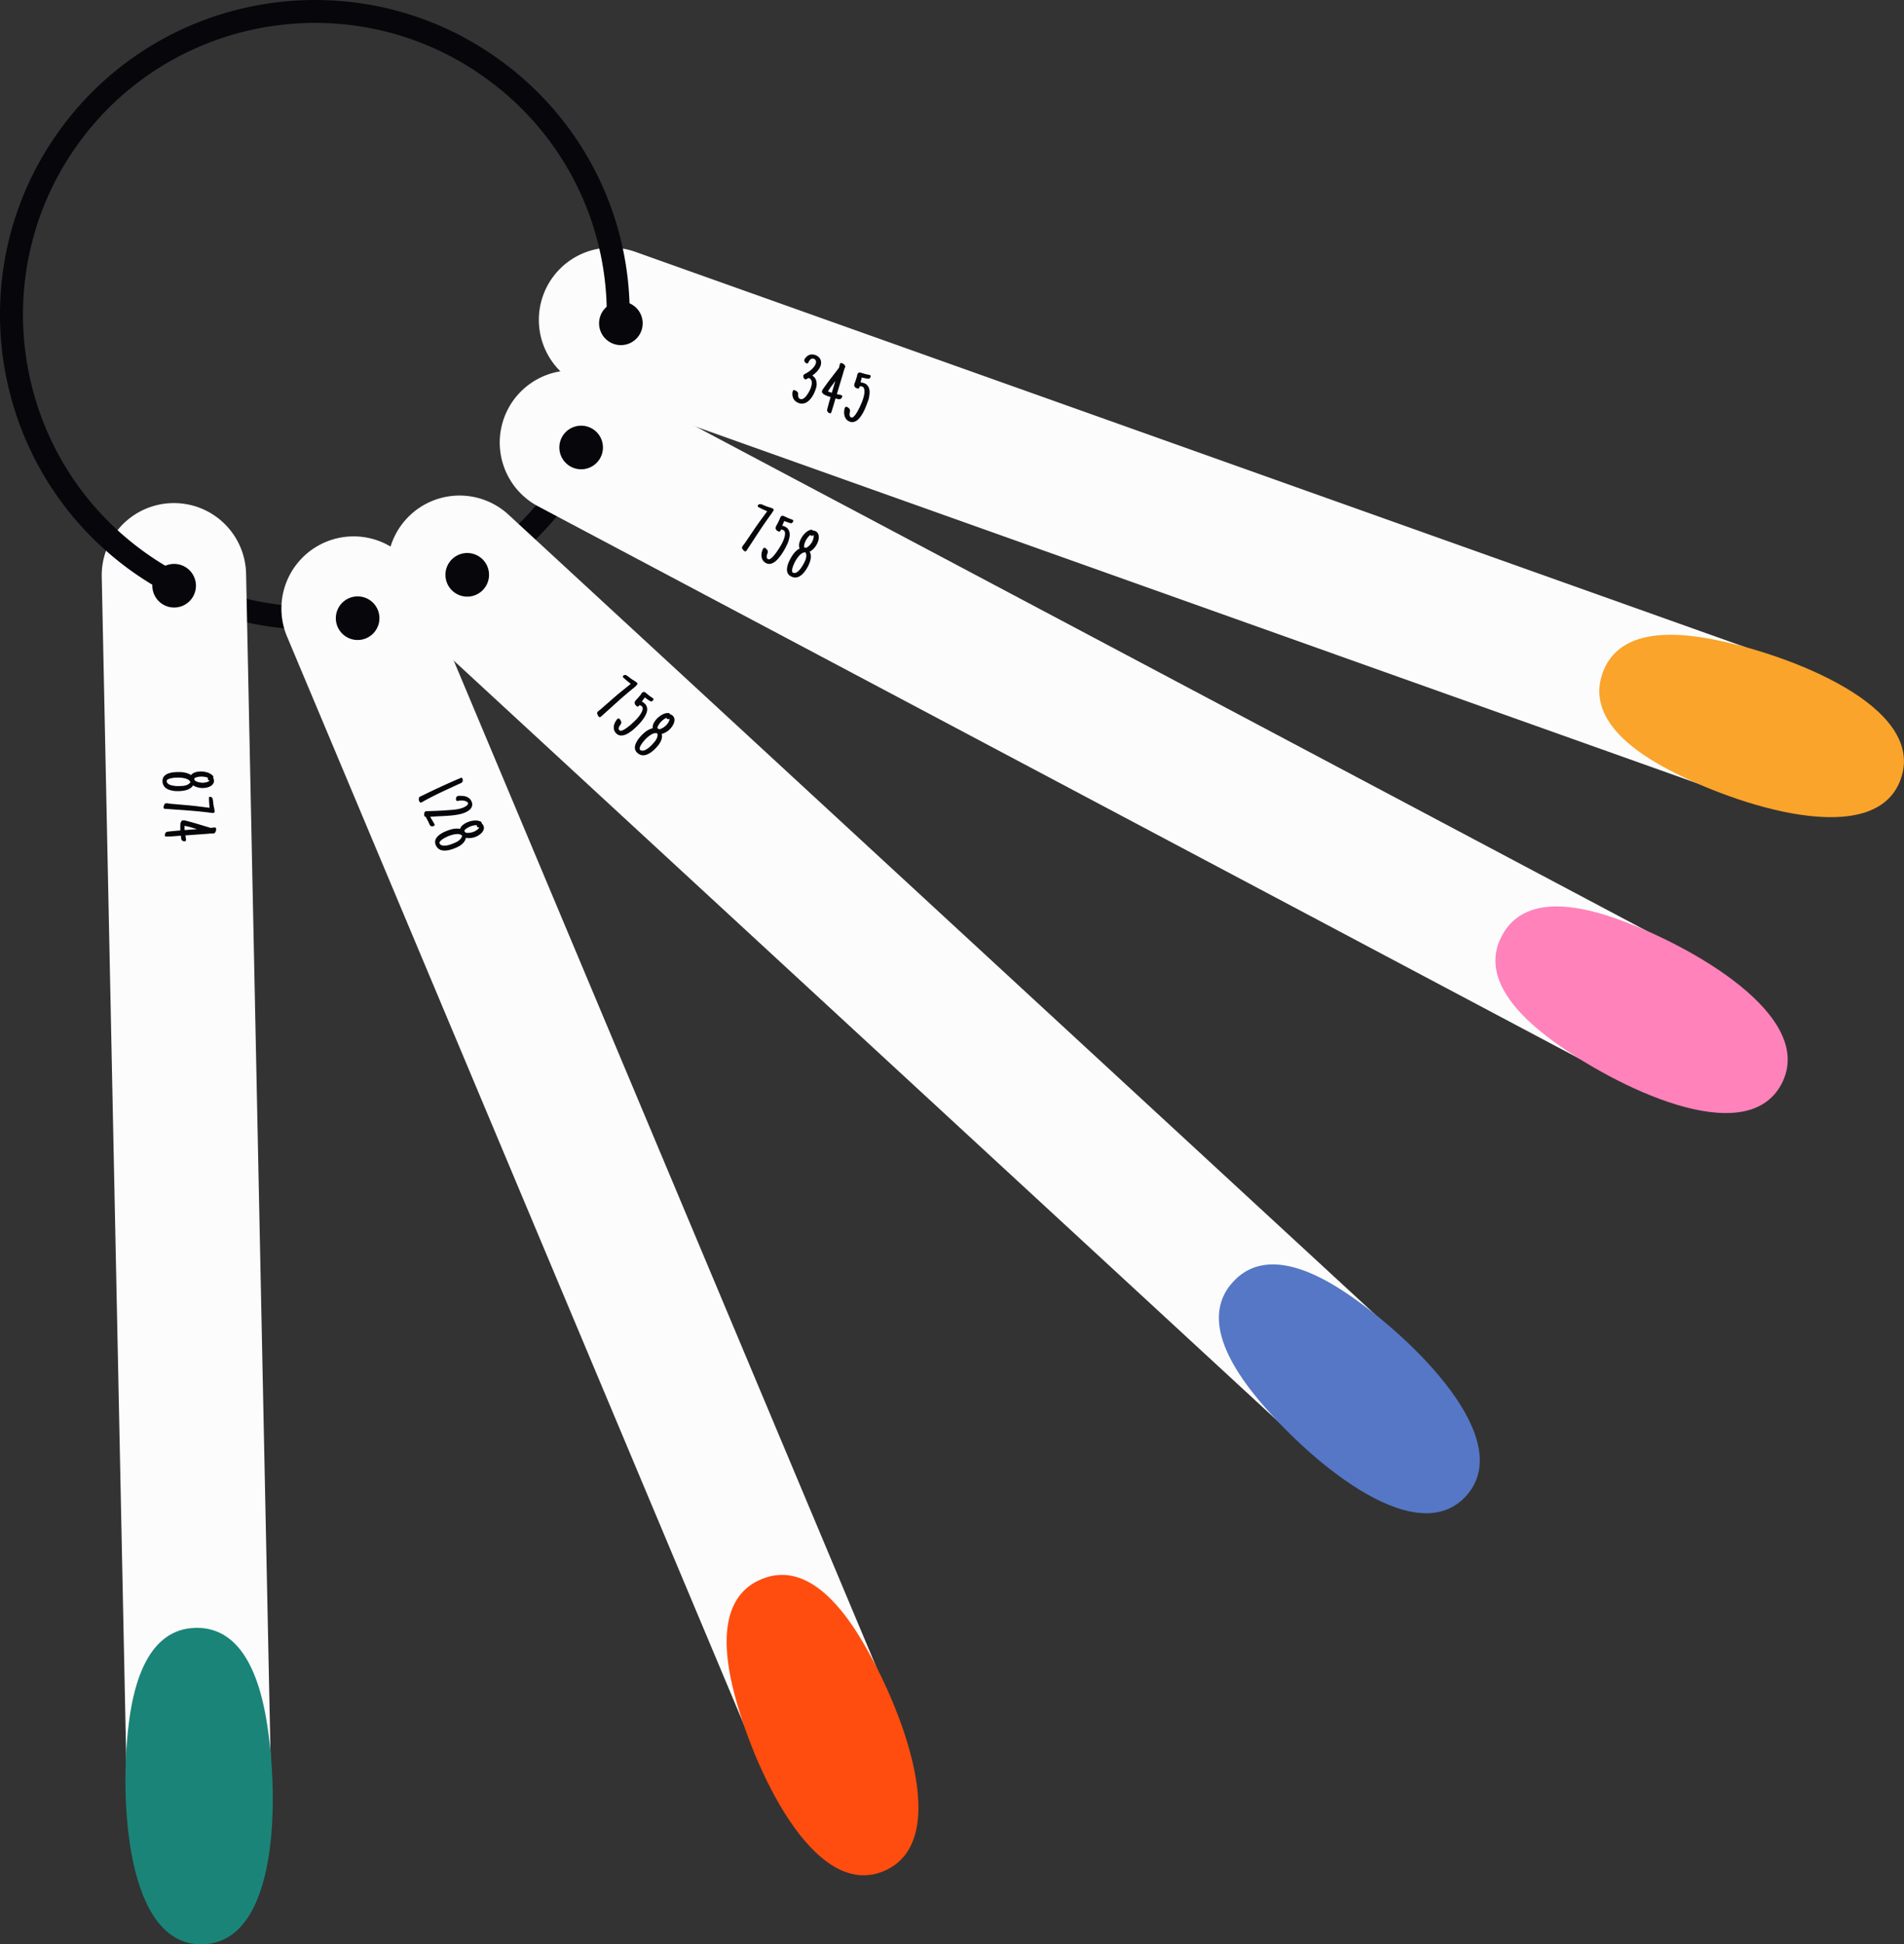 <svg xmlns="http://www.w3.org/2000/svg" width="1057.81" height="1080" viewBox="0 0 1057.81 1080"><rect x="0" y="0" width="1057.81" height="1080" fill="#333333" stroke="none"/><g id="Слой_2" data-name="Слой 2"><g id="manicure07_459360378"><g id="manicure07_459360378-2" data-name="manicure07_459360378"><path d="M174.84 349.83a174.89 174.89.0 0 1-63.57-11.93L115.9 326a162.5 162.5.0 0 0 80.52 9.62l1.69 12.62A176.26 176.26.0 0 1 174.84 349.83z" fill="#07060b"/><path d="M198.12 348.28l-1.7-12.62A161.17 161.17.0 0 0 303.8 273.33a163.08 163.08.0 0 0 10.47-15.45l10.93 6.53a176.34 176.34.0 0 1-11.28 16.65A173.82 173.82.0 0 1 198.12 348.28z" fill="#07060b"/><path d="M282.31 227.05a40.09 40.09.0 0 1 54.21-16.64L926.13 523.06a40.1 40.1.0 1 1-37.57 70.86L299 281.27A40.1 40.1.0 0 1 282.31 227.05z" fill="#fcfcfc"/><path d="M317.19 259.25a12.11 12.11.0 1 1 16.37-5A12.1 12.1.0 0 1 317.19 259.25z" fill="#07060b"/><path d="M989.72 602.17c20-37.81-50.86-77.39-91.74-91.88s-56.85-3.2-63.59 9.51-7.12 32.26 27.81 58S969.91 639.53 989.72 602.17z" fill="#ff82ba"/><path d="M429.17 284.49a4.73 4.73.0 0 1-.57.83q-1.67 2.3-3.26 4.57t-3.15 4.64q-1.6 2.4-3.18 4.83t-3.18 4.84l-.73 1.14c-.1.13-.19.26-.28.4a1.79 1.79.0 0 1-.3.36.73.73.0 0 1-.38.17.83.83.0 0 1-.48-.11 2.2 2.2.0 0 1-.45-.34 4.1 4.1.0 0 1-.48-.53 3.62 3.62.0 0 1-.38-.61.89.89.0 0 1-.11-.55 1.4 1.4.0 0 1 .09-.29 1.45 1.45.0 0 1 .13-.29 4 4 0 0 1 .54-.79c.21-.25.41-.5.59-.76l.77-1.09.75-1.12 3.27-4.83q1.62-2.4 3.31-4.77l2.27-3.11 2.29-3.1c-.77-.33-1.54-.68-2.31-1s-1.53-.74-2.28-1.13l-.29-.17a1 1 0 0 1-.27-.22.69.69.0 0 1-.15-.28.55.55.0 0 1 .06-.34 1.36 1.36.0 0 1 .91-.77 2 2 0 0 1 1.2.1 10.53 10.53.0 0 1 1.06.41l1 .43a19.73 19.73.0 0 0 2.17.74 10.18 10.18.0 0 1 2.12.84.54.54.0 0 1 .35.58 2.51 2.51.0 0 1-.22.67 4 4 0 0 1-.23.34A2.24 2.24.0 0 0 429.17 284.49z" fill="#07060b"/><path d="M436.43 304.18c-.29.55-.66 1.19-1.1 1.95s-.94 1.5-1.49 2.27a25.05 25.05.0 0 1-1.79 2.21 9.78 9.78.0 0 1-2 1.73 5.75 5.75.0 0 1-2.2.85 3.63 3.63.0 0 1-2.28-.43 4.48 4.48.0 0 1-2.31-2.78 5.63 5.63.0 0 1-.21-1.8 7.32 7.32.0 0 1 .31-1.89c.07-.23.15-.45.21-.67a3.42 3.42.0 0 1 .27-.65 1.43 1.43.0 0 1 .53-.6.73.73.0 0 1 .76.06 2.56 2.56.0 0 1 .5.35 2.9 2.9.0 0 1 .48.51 3.21 3.21.0 0 1 .36.59 1.33 1.33.0 0 1 .12.59 3.11 3.11.0 0 1-.24 1 8.2 8.2.0 0 0-.34 1.17 2.73 2.73.0 0 0 0 1.1 1.29 1.29.0 0 0 .72.85 1.19 1.19.0 0 0 1.19-.16 7.06 7.06.0 0 0 1.47-1.24 21.34 21.34.0 0 0 1.57-1.88c.53-.71 1-1.41 1.46-2.09s.83-1.31 1.17-1.88.57-1 .7-1.22.3-.59.5-1a14.13 14.13.0 0 0 .6-1.39 15 15 0 0 0 .5-1.56 8 8 0 0 0 .25-1.52 3.37 3.37.0 0 0-.16-1.29 1.48 1.48.0 0 0-.75-.86 2.51 2.51.0 0 0-1.43-.28 1.87 1.87.0 0 1-.08.28 1.59 1.59.0 0 1-.12.27.8.8.0 0 1-1.23.35l-.22-.13a1.28 1.28.0 0 0-.21-.14.62.62.0 0 1-.42-.22 3.2 3.2.0 0 1-.36-.5 2.56 2.56.0 0 1-.24-.57 1 1 0 0 1 0-.5 3.68 3.68.0 0 1 .44-1.12c.2-.36.4-.71.58-1.05s.48-.94.69-1.4.45-.94.67-1.42a.28.28.0 0 1 0-.18.6.6.0 0 1 .06-.19 5.64 5.64.0 0 1 .46-.72 1.35 1.35.0 0 1 .5-.41 1.09 1.09.0 0 1 .63-.06 3.36 3.36.0 0 1 .85.3l1.51.7c.5.23 1 .44 1.54.65.26.1.51.18.76.26a6.27 6.27.0 0 1 .77.34.57.57.0 0 1 .35.44 1.22 1.22.0 0 1-.15.58 2.32 2.32.0 0 1-.41.57 1 1 0 0 1-.62.29 2.7 2.7.0 0 1-.72-.14l-1.16-.37c-.42-.14-.81-.28-1.19-.43l-.77-.31L434.56 292a5.41 5.41.0 0 1 .92.25 6.4 6.4.0 0 1 .84.39 4.11 4.11.0 0 1 1.63 1.43 4.84 4.84.0 0 1 .71 1.87 7.12 7.12.0 0 1 0 2.11 14.33 14.33.0 0 1-.52 2.2 17.56 17.56.0 0 1-.81 2.1C437 303 436.71 303.64 436.43 304.18z" fill="#07060b"/><path d="M448.89 314.59c-.3.56-.64 1.14-1 1.73a15.89 15.89.0 0 1-1.26 1.7 11.91 11.91.0 0 1-1.48 1.45 6 6 0 0 1-1.7 1 4.8 4.8.0 0 1-1.89.29 4.92 4.92.0 0 1-2.08-.61A4.19 4.19.0 0 1 438 319a3.92 3.92.0 0 1-.67-1.52 5.45 5.45.0 0 1-.09-1.72 10.48 10.48.0 0 1 .35-1.79 13.19 13.19.0 0 1 .62-1.73c.25-.56.5-1.08.74-1.54s.66-1.19 1-1.77a14.33 14.33.0 0 1 1.2-1.66 11.38 11.38.0 0 1 1.41-1.45 8.28 8.28.0 0 1 1.7-1.14 3.81 3.81.0 0 1-.32-1.37 5.82 5.82.0 0 1 .1-1.44 8.88 8.88.0 0 1 .4-1.4 12.84 12.84.0 0 1 .59-1.29 15.09 15.09.0 0 1 .86-1.4 11.5 11.5.0 0 1 1.09-1.33 9.77 9.77.0 0 1 1.28-1.13 6.52 6.52.0 0 1 1.43-.8 2 2 0 0 1 .32-.14l.41-.11a3 3 0 0 1 .41.0.74.74.0 0 1 .34.06.63.63.0 0 1 .33.36 4.89 4.89.0 0 1 .82.09 3.27 3.27.0 0 1 .78.27 3 3 0 0 1 1.41 1.43 4.42 4.42.0 0 1 .39 1.91 7.44 7.44.0 0 1-.33 2.06 11 11 0 0 1-.76 1.85 10.55 10.55.0 0 1-.75 1.22 11.6 11.6.0 0 1-.95 1.15 10.34 10.34.0 0 1-1.1 1 7.58 7.58.0 0 1-1.19.78 5 5 0 0 1 .64 2 7.62 7.62.0 0 1-.1 2.13 12.45 12.45.0 0 1-.62 2.09A21 21 0 0 1 448.89 314.59zM447 306.8l-.41.11-.41.11a4.53 4.53.0 0 0-1.34.83 11.83 11.83.0 0 0-1.24 1.3 16.93 16.93.0 0 0-1.08 1.48c-.33.5-.6 1-.82 1.37-.09.17-.21.42-.37.75s-.32.7-.49 1.11-.32.84-.46 1.28a7.19 7.19.0 0 0-.29 1.25 3.07 3.07.0 0 0 0 1.05.88.88.0 0 0 .45.64 1.69 1.69.0 0 0 1.16.18 3.28 3.28.0 0 0 1.18-.51 6.12 6.12.0 0 0 1.11-1 11.25 11.25.0 0 0 1-1.21c.3-.42.57-.83.81-1.22s.43-.74.58-1c.23-.43.46-.89.7-1.36a9.85 9.85.0 0 0 .58-1.44 7.65 7.65.0 0 0 .29-1.5 4.3 4.3.0 0 0-.15-1.51 1.53 1.53.0 0 0-.28-.63zm-.21-2.74a2.67 2.67.0 0 1 1 .28 4 4 0 0 0 1-.58 7.86 7.86.0 0 0 1-.87 11.11 11.11.0 0 0 .83-1 8.86 8.86.0 0 0 .61-1 6.92 6.92.0 0 0 .36-.8 9.37 9.37.0 0 0 .32-1 6.05 6.05.0 0 0 .15-1 2.57 2.57.0 0 0-.08-.86 1.25 1.25.0 0 0-.34.19 1.75 1.75.0 0 1-.28.17.61.61.0 0 1-.3.08.79.79.0 0 1-.38-.12 1 1 0 0 1-.26-.19l-.22-.24a7.4 7.4.0 0 0-1.42 1.43 10.94 10.94.0 0 0-1.09 1.66 9 9 0 0 0-.38.84c-.14.34-.26.7-.37 1.06a6.31 6.31.0 0 0-.21 1.07A1.74 1.74.0 0 0 446.77 304.06z" fill="#07060b"/><path d="M95.79 279.45a40.1 40.1.0 0 1 40.93 39.26L150.53 986a40.1 40.1.0 0 1-80.19 1.66L56.53 320.37A40.1 40.1.0 0 1 95.79 279.45z" fill="#fcfcfc"/><path d="M84.64 325.59A12.11 12.11.0 1 1 97 337.45 12.11 12.11.0 0 1 84.64 325.59z" fill="#07060b"/><path d="M112.36 1080c42.79-.88 42.85-82.09 35.62-124.85s-24.87-51.23-39.25-50.93-31.65 9.49-37.11 52.51S70.08 1080.87 112.36 1080z" fill="#1a8478"/><path d="M99.72 439.43c-.63.0-1.3.0-2 0a16.31 16.31.0 0 1-2.1-.28 11.74 11.74.0 0 1-2-.59 6 6 0 0 1-1.7-1A4.75 4.75.0 0 1 90.75 436a5 5 0 0 1-.47-2.11 4.13 4.13.0 0 1 .34-1.83 4 4 0 0 1 1-1.33 5.54 5.54.0 0 1 1.46-.91 10 10 0 0 1 1.73-.57 14.09 14.09.0 0 1 1.82-.3c.61.0 1.18-.09 1.71-.1s1.35.0 2 0a13.85 13.85.0 0 1 2 .24 12.2 12.2.0 0 1 2 .52 9.19 9.19.0 0 1 1.82.93 4.09 4.09.0 0 1 1-.95 6.21 6.21.0 0 1 1.31-.6 7.52 7.52.0 0 1 1.42-.33 11.84 11.84.0 0 1 1.41-.12 13.09 13.09.0 0 1 1.64.07 10.7 10.7.0 0 1 1.69.31 9.57 9.57.0 0 1 1.61.56 6.82 6.82.0 0 1 1.4.86 3.24 3.24.0 0 1 .28.22l.29.3a2.62 2.62.0 0 1 .24.34.72.72.0 0 1 .11.32.65.65.0 0 1-.15.47 4.82 4.82.0 0 1 .32.76 3.36 3.36.0 0 1 .14.82 3 3 0 0 1-.56 1.92 4.34 4.34.0 0 1-1.48 1.27 7.51 7.51.0 0 1-2 .71 10.45 10.45.0 0 1-2 .24 11.64 11.64.0 0 1-1.43-.06 12.63 12.63.0 0 1-1.47-.27 11.7 11.7.0 0 1-1.41-.48 7.78 7.78.0 0 1-1.25-.66 5.14 5.14.0 0 1-1.48 1.56 7.65 7.65.0 0 1-1.9.94 10.89 10.89.0 0 1-2.14.48A20.18 20.18.0 0 1 99.72 439.43zM105.6 434l-.3-.3-.29-.31a4.34 4.34.0 0 0-1.38-.76 10.57 10.57.0 0 0-1.74-.46 16.24 16.24.0 0 0-1.81-.22c-.6.0-1.14-.05-1.6.0h-.84c-.37.0-.77.06-1.21.11s-.88.13-1.34.22a9.15 9.15.0 0 0-1.24.36 3.14 3.14.0 0 0-.91.51.89.89.0 0 0-.34.7 1.74 1.74.0 0 0 .41 1.11 3.32 3.32.0 0 0 1 .78 6.07 6.07.0 0 0 1.4.5 11.87 11.87.0 0 0 1.54.28c.51.06 1 .1 1.46.11s.85.0 1.16.0l1.53-.05a9.68 9.68.0 0 0 1.54-.2 6.64 6.64.0 0 0 1.45-.47 4 4 0 0 0 1.25-.87 1.5 1.5.0 0 0 .42-.55zm2.29-1.52a2.51 2.51.0 0 1 .25 1 3.88 3.88.0 0 0 1 .59 8.07 8.07.0 0 0 1.23.41 9.6 9.6.0 0 0 1.28.24 9.8 9.8.0 0 0 1.16.06 7.79 7.79.0 0 0 .87-.08 7.51 7.51.0 0 0 1-.2 5.33 5.33.0 0 0 1-.35 2.28 2.28.0 0 0 .71-.49 1.52 1.52.0 0 0-.33-.21 2 2 0 0 1-.29-.15.93.93.0 0 1-.21-.23.89.89.0 0 1-.08-.4 1.15 1.15.0 0 1 0-.31c0-.1.06-.2.1-.31a7.34 7.34.0 0 0-1.94-.55 12.79 12.79.0 0 0-2-.14 7.15 7.15.0 0 0-.92.08c-.36.0-.73.11-1.11.19a7.31 7.31.0 0 0-1 .33A1.91 1.91.0 0 0 107.89 432.45z" fill="#07060b"/><path d="M117.33 451.46a5.06 5.06.0 0 1-1-.1q-2.82-.35-5.59-.63t-5.57-.49c-1.93-.16-3.85-.3-5.78-.43s-3.85-.26-5.77-.42l-1.35-.09a3.89 3.89.0 0 0-.49.0 1.63 1.63.0 0 1-.46-.09.73.73.0 0 1-.33-.25.81.81.0 0 1-.14-.48 2.78 2.78.0 0 1 .08-.55 3.63 3.63.0 0 1 .23-.68 3.77 3.77.0 0 1 .34-.63.89.89.0 0 1 .43-.36l.3-.07h.32a4.46 4.46.0 0 1 1 .08 8.13 8.13.0 0 0 1 .15l1.33.15 1.34.1 5.81.51c1.93.16 3.85.35 5.78.57l3.82.47 3.82.49c-.08-.84-.15-1.67-.22-2.52s-.1-1.69-.12-2.54c0-.1.0-.21.0-.34a1.27 1.27.0 0 1 0-.34.78.78.0 0 1 .17-.26.49.49.0 0 1 .33-.12 1.41 1.41.0 0 1 1.12.42 2.12 2.12.0 0 1 .5 1.1c.07.37.12.74.16 1.12s.07.74.12 1.12a21.44 21.44.0 0 0 .41 2.25 11.23 11.23.0 0 1 .3 2.26.53.53.0 0 1-.34.58 1.87 1.87.0 0 1-.69.13 1.85 1.85.0 0 1-.41.0A1.37 1.37.0 0 0 117.33 451.46z" fill="#07060b"/><path d="M92.39 464.67a1.14 1.14.0 0 1-.59-.1c-.13-.08-.19-.27-.2-.58a2.56 2.56.0 0 1 .05-.55 2.19 2.19.0 0 1 .17-.55 1.89 1.89.0 0 1 .3-.47 1.1 1.1.0 0 1 .45-.31 2.87 2.87.0 0 1 .69-.16c.37-.05.81-.11 1.32-.16l1.64-.17 1.68-.15 1.42-.12.85-.05c0-.27.0-.54.0-.81s0-.54.0-.82.0-.67.0-1.12a7.21 7.21.0 0 1 .15-1.32 3.14 3.14.0 0 1 .48-1.1 1.17 1.17.0 0 1 1-.47 4.92 4.92.0 0 1 1.36.17c.45.13.89.24 1.32.35 2.14.56 4.24 1.17 6.32 1.8s4.17 1.27 6.29 1.89l1.12-.15a6.92 6.92.0 0 1 1.11-.09.59.59.0 0 1 .61.28 1.9 1.9.0 0 1 .15.71 3.38 3.38.0 0 1-.08.73 2.76 2.76.0 0 1-.28.76 1.77 1.77.0 0 1-.48.6 1.08 1.08.0 0 1-.7.26.49.49.0 0 1-.21.0h-.21c-.74.0-1.48.05-2.23.11l-2.22.18-10.66.76c0 .41.11.82.19 1.23a6.29 6.29.0 0 1 .13 1.2 1 1 0 0 1-.15.62.61.61.0 0 1-.56.24 2.14 2.14.0 0 1-1.18-.24 1.64 1.64.0 0 1-.59-.71 3.06 3.06.0 0 1-.24-1c0-.38-.07-.77-.11-1.16l-4.36.32-1.83.13C93.62 464.63 93 464.66 92.39 464.67zm10.21-3.58 3.46-.28 3.42-.28-3.46-1a30.81 30.81.0 0 0-3.5-.8v.5c0 .31.0.62.0.93S102.57 460.78 102.6 461.09z" fill="#07060b"/><path d="M180.92 301.07a40.09 40.09.0 0 1 52.5 21.45L491.84 937.83a40.1 40.1.0 0 1-73.95 31.06L159.47 353.57A40.11 40.11.0 0 1 180.92 301.07z" fill="#fcfcfc"/><path d="M187.53 348.08a12.11 12.11.0 1 1 15.85 6.47A12.11 12.11.0 0 1 187.53 348.08z" fill="#07060b"/><path d="M491 1039.32c39.46-16.57 9.63-92.1-12.84-129.19s-42-38.48-55.24-32.91S397 897.69 407.7 939.7 452 1055.7 491 1039.32z" fill="#ff4d0f"/><path d="M234 445.74a.58.58.0 0 1-.66-.06 1.54 1.54.0 0 1-.4-.58 3 3 0 0 1-.2-.67 3.36 3.36.0 0 1-.09-.72 1.46 1.46.0 0 1 .15-.68 1.55 1.55.0 0 1 .39-.42 2.35 2.35.0 0 1 .54-.3l.6-.27c3.57-1.75 7.14-3.46 10.7-5.1s7.16-3.24 10.82-4.78a1.44 1.44.0 0 1 .62-.13c.17.0.32.16.44.44a2.69 2.69.0 0 1 .18 1.09 1.37 1.37.0 0 1-.83 1.31l-.69.35-.74.32c-.24.11-.43.19-.55.26q-4.55 2.07-9 4.17t-8.89 4.49c-.4.21-.79.43-1.17.67A8.33 8.33.0 0 1 234 445.74z" fill="#07060b"/><path d="M240.92 458.82a2.41 2.41.0 0 1-.54.16 1.76 1.76.0 0 1-.55.0.88.88.0 0 1-.63-.27 2.74 2.74.0 0 1-.5-.65 5.8 5.8.0 0 1-.37-.8c-.11-.27-.21-.5-.3-.67-.24-.49-.5-1-.75-1.45s-.51-1-.76-1.44a.83.83.0 0 1-.76-.52 1.41 1.41.0 0 1-.09-.38c0-.16.0-.33.0-.51a4 4 0 0 1 0-.5.83.83.0 0 1 .13-.35A1.14 1.14.0 0 1 236 451a.94.94.0 0 1 .4-.3 1.74 1.74.0 0 1 .84-.15 8.42 8.42.0 0 0 .87.0c2-.05 3.92-.12 5.85-.22s3.89-.23 5.85-.38l1.94-.15c.65-.06 1.3-.14 1.94-.24s1.28-.23 1.91-.39a13.71 13.71.0 0 0 1.84-.62c.19-.08.45-.21.79-.38a8 8 0 0 0 .95-.61 3.12 3.12.0 0 0 .71-.75A.85.85.0 0 0 260 446a1.36 1.36.0 0 0-.39-.49 4.28 4.28.0 0 0-.62-.38 4.5 4.5.0 0 0-.7-.25c-.23-.06-.44-.1-.62-.13a7.28 7.28.0 0 0-1.25-.1c-.42.0-.84.0-1.24.06l-.57.12a2.12 2.12.0 0 1-.57.06.6.6.0 0 1-.36-.09.57.57.0 0 1-.22-.29 2.09 2.09.0 0 1-.15-.62 2 2 0 0 1 .06-.65 1.83 1.83.0 0 1 .26-.59 1.16 1.16.0 0 1 .52-.4 2.51 2.51.0 0 1 1-.2h1a11.8 11.8.0 0 1 1.79.17 6.56 6.56.0 0 1 1.66.52 5 5 0 0 1 1.41 1 4.58 4.58.0 0 1 1 1.51 3.83 3.83.0 0 1 .32 2.09 3.87 3.87.0 0 1-.73 1.7 5.21 5.21.0 0 1-1.44 1.31 11.68 11.68.0 0 1-1.81 1 18.12 18.12.0 0 1-3.64 1.06c-1.34.26-2.71.45-4.12.58s-2.82.23-4.21.29l-3.84.18-3.55.23 2.19 3.73a1.6 1.6.0 0 0 .11.19c0 .06.07.12.1.19a.75.75.0 0 1 0 .67A1 1 0 0 1 240.92 458.82z" fill="#07060b"/><path d="M252.9 471.07c-.58.24-1.21.47-1.88.69a15.78 15.78.0 0 1-2.05.52 12.15 12.15.0 0 1-2.07.18 6.2 6.2.0 0 1-1.94-.3 4.9 4.9.0 0 1-1.66-1 5 5 0 0 1-1.21-1.79 4.12 4.12.0 0 1-.36-1.84 3.86 3.86.0 0 1 .44-1.59 5.84 5.84.0 0 1 1-1.39 10.52 10.52.0 0 1 1.4-1.16 14.2 14.2.0 0 1 1.59-.95c.54-.28 1.06-.52 1.55-.72s1.25-.5 1.91-.72a15.22 15.22.0 0 1 2-.53 12.25 12.25.0 0 1 2-.23 8.23 8.23.0 0 1 2 .2 4 4 0 0 1 .62-1.27 6.49 6.49.0 0 1 1-1 8.27 8.27.0 0 1 1.2-.83 10.67 10.67.0 0 1 1.27-.63 15.82 15.82.0 0 1 1.56-.54 11.9 11.9.0 0 1 1.68-.34 9.7 9.7.0 0 1 1.7-.06 6.54 6.54.0 0 1 1.62.28l.34.1.39.17a2.88 2.88.0 0 1 .34.23.75.75.0 0 1 .22.26.61.61.0 0 1 0 .49 5.41 5.41.0 0 1 .58.59 2.75 2.75.0 0 1 .43.71 3 3 0 0 1 .19 2 4.44 4.44.0 0 1-.91 1.73 7.42 7.42.0 0 1-1.56 1.38 10.63 10.63.0 0 1-1.76 1 12.75 12.75.0 0 1-1.36.46 9.93 9.93.0 0 1-1.46.29 10.63 10.63.0 0 1-1.49.08 7.8 7.8.0 0 1-1.4-.15 5.38 5.38.0 0 1-.8 2 7.88 7.88.0 0 1-1.43 1.57 10.87 10.87.0 0 1-1.81 1.23A20.36 20.36.0 0 1 252.9 471.07zm3.46-7.25a3.52 3.52.0 0 1-.39-.17 3.52 3.52.0 0 0-.39-.17 4.22 4.22.0 0 0-1.56-.21 12.67 12.67.0 0 0-1.79.22 16.82 16.82.0 0 0-1.76.46 15.38 15.38.0 0 0-1.5.55c-.18.07-.44.18-.77.34s-.7.34-1.08.55-.78.44-1.17.7a7.18 7.18.0 0 0-1 .78 3.36 3.36.0 0 0-.66.81.9.9.0 0 0-.06.78 1.75 1.75.0 0 0 .79.88 3.2 3.2.0 0 0 1.23.35 6.2 6.2.0 0 0 1.48.0 15 15 0 0 0 1.54-.31c.49-.13 1-.28 1.4-.44s.8-.29 1.08-.41l1.41-.61a8.55 8.55.0 0 0 1.36-.75 7.73 7.73.0 0 0 1.17-1 4 4 0 0 0 .84-1.27 1.36 1.36.0 0 0 .19-.66zm1.57-2.25a2.58 2.58.0 0 1 .62.87 4 4 0 0 0 1.14.18 7 7 0 0 0 1.29-.07 10.35 10.35.0 0 0 1.28-.25 8.81 8.81.0 0 0 1.1-.37 7.05 7.05.0 0 0 .78-.39A6.76 6.76.0 0 0 265 461a5.47 5.47.0 0 0 .75-.68 2.28 2.28.0 0 0 .48-.71 1.33 1.33.0 0 0-.38-.07h-.33a.59.59.0 0 1-.27-.14A.87.87.0 0 1 265 459a1.08 1.08.0 0 1-.07-.31v-.32a7.11 7.11.0 0 0-2 .2 10.9 10.9.0 0 0-1.9.6 7.75 7.75.0 0 0-.82.41 9.94 9.94.0 0 0-1 .59 5.72 5.72.0 0 0-.84.69A1.69 1.69.0 0 0 257.93 461.57z" fill="#07060b"/><path d="M301.7 164.21a40.11 40.11.0 0 1 51.24-24.33L981.65 363.74a40.1 40.1.0 0 1-26.91 75.56L326 215.44A40.11 40.11.0 0 1 301.7 164.21z" fill="#fcfcfc"/><path d="M340.89 191a12.11 12.11.0 1 1 15.46-7.34A12.11 12.11.0 0 1 340.89 191z" fill="#07060b"/><path d="M1056 432.79c14.35-40.31-61.54-69.19-104.09-77.6s-56.72 5.08-61.54 18.63-2.37 32.95 35.92 53.33S1041.84 472.63 1056 432.79z" fill="#faa42b"/><path d="M453 216.64a19.61 19.61.0 0 1-.83 2 15.08 15.08.0 0 1-1.13 1.94 12.49 12.49.0 0 1-1.42 1.72 6.62 6.62.0 0 1-1.69 1.28 5.36 5.36.0 0 1-2 .59 5.16 5.16.0 0 1-2.21-.3 6.27 6.27.0 0 1-1.41-.73 5 5 0 0 1-1.13-1.12 4.55 4.55.0 0 1-.57-1.07 5.28 5.28.0 0 1-.33-1.24 5.41 5.41.0 0 1-.06-1.27 4 4 0 0 1 .24-1.2.72.72.0 0 1 1.07-.47 5.07 5.07.0 0 1 .78.36 3 3 0 0 1 .71.53 1.5 1.5.0 0 1 .29.49 2 2 0 0 1 .07.48 4.88 4.88.0 0 1 0 .53 2.53 2.53.0 0 0 0 .55 2.66 2.66.0 0 0 .32 1.16 1.59 1.59.0 0 0 .88.75 1.77 1.77.0 0 0 1.26.0 4.28 4.28.0 0 0 1.24-.78 8.55 8.55.0 0 0 1.13-1.29 17.63 17.63.0 0 0 1-1.5c.3-.51.55-1 .77-1.46s.37-.85.48-1.15a12 12 0 0 0 .42-1.51 5.87 5.87.0 0 0 .13-1.6 3.1 3.1.0 0 0-.42-1.4 2.11 2.11.0 0 0-1.25-.9l-.22-.08-.4.26c-.16.1-.31.2-.47.28a2.15 2.15.0 0 1-.49.19.76.76.0 0 1-.45.0 1.15 1.15.0 0 1-.49-.35 2.2 2.2.0 0 1-.52-1.22 1.35 1.35.0 0 1 .07-.61l.05-.16a.27.27.0 0 1 .09-.12 4.27 4.27.0 0 1 1.11-.76 13.48 13.48.0 0 0 1.2-.67c.4-.27.82-.58 1.26-.92a12.05 12.05.0 0 0 1.26-1.11 10.82 10.82.0 0 0 1.08-1.27 5.63 5.63.0 0 0 .73-1.36 3.7 3.7.0 0 0 .2-.88 2.16 2.16.0 0 0-.07-.81 1.66 1.66.0 0 0-.41-.68 2 2 0 0 0-.8-.48 1.6 1.6.0 0 0-.8-.09 2.09 2.09.0 0 0-.7.25 2.34 2.34.0 0 0-.59.5 4.87 4.87.0 0 0-.47.65 1.78 1.78.0 0 0-.29.52 1.8 1.8.0 0 1-.28.51.85.85.0 0 1-.34.27.83.83.0 0 1-.44-.06 2 2 0 0 1-.58-.31 1.71 1.71.0 0 1-.46-.47 1.81 1.81.0 0 1-.25-.59 1.19 1.19.0 0 1 .05-.67 3.88 3.88.0 0 1 .64-1.09 6.52 6.52.0 0 1 .93-.9 4.08 4.08.0 0 1 2.11-.88 5.12 5.12.0 0 1 2.29.28 5.44 5.44.0 0 1 1.73.95 4.42 4.42.0 0 1 1.12 1.37 4.09 4.09.0 0 1 .44 1.71 5.11 5.11.0 0 1-.32 2 8.21 8.21.0 0 1-.79 1.6 11.62 11.62.0 0 1-1.09 1.42 14 14 0 0 1-1.3 1.26 17.39 17.39.0 0 1-1.41 1.1 4.93 4.93.0 0 1 1.67 1.63 5.25 5.25.0 0 1 .69 2.05 7.41 7.41.0 0 1 0 2.25A13.63 13.63.0 0 1 453 216.64z" fill="#07060b"/><path d="M461.85 229a1.08 1.08.0 0 1-.31.52c-.11.09-.31.08-.61.0a2.85 2.85.0 0 1-.5-.24 2.17 2.17.0 0 1-.44-.36 1.84 1.84.0 0 1-.34-.45 1.14 1.14.0 0 1-.13-.52 2.56 2.56.0 0 1 .1-.71c.08-.37.19-.8.32-1.29s.27-1 .42-1.6.31-1.1.46-1.62.28-1 .39-1.37.2-.66.25-.81l-.77-.25-.77-.26-1.05-.4a7 7 0 0 1-1.18-.62 3 3 0 0 1-.86-.84 1.17 1.17.0 0 1-.1-1.08 5 5 0 0 1 .65-1.2l.8-1.12c1.28-1.8 2.59-3.55 3.92-5.27s2.67-3.45 4-5.21c.09-.36.18-.73.26-1.09s.19-.73.31-1.08.27-.45.49-.47a1.69 1.69.0 0 1 .71.11 3.2 3.2.0 0 1 .66.34 3.1 3.1.0 0 1 .61.52 1.82 1.82.0 0 1 .39.67 1 1 0 0 1 0 .74.67.67.0 0 1-.1.19.4.4.0 0 0-.11.19c-.25.69-.48 1.4-.68 2.11s-.42 1.44-.63 2.14l-3.07 10.24c.4.1.81.19 1.22.26a6.79 6.79.0 0 1 1.16.3 1.08 1.08.0 0 1 .53.36.66.66.0 0 1 0 .62 2.15 2.15.0 0 1-.65 1 1.61 1.61.0 0 1-.87.31 3.22 3.22.0 0 1-1-.14l-1.13-.32-1.24 4.2c-.18.58-.36 1.16-.53 1.75S462.06 228.42 461.85 229zm.28-10.82q.48-1.69 1-3.33c.32-1.09.64-2.19 1-3.29-.69.93-1.4 1.89-2.15 2.87a31.77 31.77.0 0 0-2 3l.47.17.87.31C461.54 218 461.83 218.1 462.13 218.18z" fill="#07060b"/><path d="M481.7 224.17c-.2.58-.47 1.27-.8 2.08s-.71 1.63-1.14 2.47a25.36 25.36.0 0 1-1.46 2.44 9.69 9.69.0 0 1-1.76 2 5.72 5.72.0 0 1-2.05 1.16 3.51 3.51.0 0 1-2.32-.1 4.46 4.46.0 0 1-1.66-1 4.39 4.39.0 0 1-1-1.43 5.6 5.6.0 0 1-.48-1.75 7.28 7.28.0 0 1 0-1.92c0-.23.08-.46.11-.69a4.83 4.83.0 0 1 .17-.68 1.51 1.51.0 0 1 .44-.67.74.74.0 0 1 .76-.05 2.26 2.26.0 0 1 .54.27 3.46 3.46.0 0 1 .56.43 3.19 3.19.0 0 1 .43.54 1.33 1.33.0 0 1 .21.57 3.3 3.3.0 0 1-.09 1 9.9 9.9.0 0 0-.17 1.2 2.77 2.77.0 0 0 .15 1.1 1.28 1.28.0 0 0 .84.73 1.17 1.17.0 0 0 1.15-.33 7.08 7.08.0 0 0 1.27-1.43 21.72 21.72.0 0 0 1.28-2.09c.42-.78.8-1.54 1.14-2.29s.63-1.41.88-2 .43-1.05.52-1.31.22-.63.35-1.08.27-.94.39-1.46a14.4 14.4.0 0 0 .27-1.62 8 8 0 0 0 0-1.54 3.44 3.44.0 0 0-.35-1.25 1.52 1.52.0 0 0-.86-.75 2.62 2.62.0 0 0-1.45-.07c0 .11.0.21-.05.3a1.38 1.38.0 0 1-.08.27.8.8.0 0 1-1.17.53 1.46 1.46.0 0 1-.23-.1 1.46 1.46.0 0 0-.23-.1.67.67.0 0 1-.45-.16A3.6 3.6.0 0 1 475 215a3 3 0 0 1-.32-.54 1.06 1.06.0 0 1-.11-.48 4.12 4.12.0 0 1 .27-1.18c.15-.38.29-.75.42-1.12s.34-1 .49-1.49l.45-1.5a.43.43.0 0 1 0-.17 1.06 1.06.0 0 1 0-.19 4.11 4.11.0 0 1 .35-.78 1.22 1.22.0 0 1 .44-.48 1.09 1.09.0 0 1 .61-.16 3.31 3.31.0 0 1 .89.18c.54.17 1.07.32 1.59.47s1.06.29 1.62.42l.79.15a5.35 5.35.0 0 1 .8.22.54.54.0 0 1 .42.39 1.14 1.14.0 0 1-.07.59 2.64 2.64.0 0 1-.31.63 1 1 0 0 1-.58.37 2.79 2.79.0 0 1-.73.0l-1.21-.2c-.43-.08-.84-.16-1.23-.25l-.81-.2-.66 2.76a5.88 5.88.0 0 1 1 .11 9.07 9.07.0 0 1 .89.26 4.24 4.24.0 0 1 1.82 1.18 4.77 4.77.0 0 1 1 1.75 7.15 7.15.0 0 1 .3 2.1 15.8 15.8.0 0 1-.2 2.25 21.8 21.8.0 0 1-.49 2.19C482.11 223 481.91 223.6 481.7 224.17z" fill="#07060b"/><path d="M225.85 288.17a40.1 40.1.0 0 1 56.67-2.28L773 738.48a40.1 40.1.0 1 1-54.4 58.94L228.13 344.84A40.1 40.1.0 0 1 225.85 288.17z" fill="#fcfcfc"/><path d="M251.38 328.2a12.11 12.11.0 1 1 17.1-.69A12.1 12.1.0 0 1 251.38 328.2z" fill="#07060b"/><path d="M814.31 831.18c29-31.45-29.46-87.79-65.3-112.22s-54.16-17.58-63.91-7S670 741.33 697.22 775.1 785.63 862.26 814.31 831.18z" fill="#5677c6"/><path d="M353.22 381.12a5.1 5.1.0 0 1-.77.66q-2.19 1.79-4.32 3.58c-1.42 1.21-2.83 2.43-4.22 3.68s-2.88 2.57-4.31 3.87-2.86 2.59-4.31 3.87l-1 .92a3.38 3.38.0 0 0-.37.31 1.56 1.56.0 0 1-.38.27.72.72.0 0 1-.41.07.88.88.0 0 1-.44-.24 2.14 2.14.0 0 1-.34-.43A4.32 4.32.0 0 1 332 397a4.79 4.79.0 0 1-.21-.68 1 1 0 0 1 0-.56 2 2 0 0 1 .17-.26 1.46 1.46.0 0 1 .2-.25 4.39 4.39.0 0 1 .72-.63 8.94 8.94.0 0 0 .76-.58l1-.86 1-.89q2.22-1.92 4.39-3.84c1.45-1.28 2.92-2.53 4.42-3.77l3-2.42 3-2.42c-.66-.52-1.32-1.05-2-1.59s-1.29-1.09-1.91-1.67l-.25-.24a1.1 1.1.0 0 1-.2-.28.66.66.0 0 1-.07-.3.51.51.0 0 1 .14-.32 1.43 1.43.0 0 1 1.08-.52 2.06 2.06.0 0 1 1.13.41 10.22 10.22.0 0 1 .92.66l.89.69a21 21 0 0 0 1.91 1.26 11.11 11.11.0 0 1 1.83 1.35.54.54.0 0 1 .2.65 2.24 2.24.0 0 1-.39.59 1.54 1.54.0 0 1-.31.27A2.56 2.56.0 0 0 353.22 381.12z" fill="#07060b"/><path d="M355.22 402c-.42.45-.94 1-1.56 1.6s-1.29 1.22-2 1.82a25.56 25.56.0 0 1-2.3 1.68 10 10 0 0 1-2.41 1.15 5.6 5.6.0 0 1-2.34.26 3.61 3.61.0 0 1-2.1-1 4.47 4.47.0 0 1-1.14-1.55 4.52 4.52.0 0 1-.38-1.72 5.4 5.4.0 0 1 .25-1.8 7.56 7.56.0 0 1 .78-1.75c.13-.19.26-.39.38-.59a4.81 4.81.0 0 1 .42-.56 1.4 1.4.0 0 1 .66-.44.74.74.0 0 1 .73.25 3.3 3.3.0 0 1 .39.46 3.13 3.13.0 0 1 .34.62 2.94 2.94.0 0 1 .19.66 1.18 1.18.0 0 1 0 .6 3.23 3.23.0 0 1-.49.93 8 8 0 0 0-.63 1 2.7 2.7.0 0 0-.3 1.07 1.28 1.28.0 0 0 .49 1 1.19 1.19.0 0 0 1.19.15 7.44 7.44.0 0 0 1.73-.83 18.21 18.21.0 0 0 2-1.42q1.05-.83 1.95-1.65c.6-.55 1.14-1.05 1.61-1.51s.8-.8 1-1l.75-.85c.3-.36.61-.76.93-1.19a14.91 14.91.0 0 0 .88-1.39 8.1 8.1.0 0 0 .63-1.4 3.51 3.51.0 0 0 .17-1.29 1.51 1.51.0 0 0-.5-1 2.64 2.64.0 0 0-1.31-.63 1.2 1.2.0 0 1-.16.25 1.3 1.3.0 0 1-.18.23.8.8.0 0 1-1.28.0 1.54 1.54.0 0 1-.17-.19l-.18-.18a.61.61.0 0 1-.34-.32 2.7 2.7.0 0 1-.23-.58 2.64 2.64.0 0 1-.08-.62 1 1 0 0 1 .08-.49 4.39 4.39.0 0 1 .71-1c.29-.29.57-.58.83-.87s.7-.78 1-1.17l1-1.21a.38.38.0 0 1 0-.17.91.91.0 0 1 .11-.16 4.63 4.63.0 0 1 .63-.58 1.3 1.3.0 0 1 .59-.27 1.08 1.08.0 0 1 .62.1 2.76 2.76.0 0 1 .75.51l1.28 1.06q.63.51 1.32 1l.67.45a4.89 4.89.0 0 1 .66.51.55.55.0 0 1 .22.53 1.11 1.11.0 0 1-.29.51 2.81 2.81.0 0 1-.54.46 1 1 0 0 1-.67.11 2.56 2.56.0 0 1-.66-.32c-.32-.19-.67-.41-1-.65s-.71-.48-1-.72-.55-.4-.67-.5l-1.69 2.29a4.46 4.46.0 0 1 .83.47 6.85 6.85.0 0 1 .72.59 4.19 4.19.0 0 1 1.21 1.8 4.61 4.61.0 0 1 .2 2 6.76 6.76.0 0 1-.55 2 14.75 14.75.0 0 1-1.06 2 20.67 20.67.0 0 1-1.32 1.82C356.07 401.05 355.63 401.56 355.22 402z" fill="#07060b"/><path d="M364.61 415.25c-.43.47-.9.94-1.42 1.41a14.91 14.91.0 0 1-1.65 1.32 10.91 10.91.0 0 1-1.81 1 6 6 0 0 1-1.89.53 4.61 4.61.0 0 1-1.91-.2 5 5 0 0 1-1.85-1.12A4 4 0 0 1 353 416.7a3.83 3.83.0 0 1-.27-1.64 5.62 5.62.0 0 1 .36-1.68 10.27 10.27.0 0 1 .79-1.64 13.16 13.16.0 0 1 1-1.52c.39-.48.76-.91 1.12-1.3s.93-1 1.44-1.45a16.28 16.28.0 0 1 1.58-1.3 11.77 11.77.0 0 1 1.74-1 8.32 8.32.0 0 1 1.93-.67 3.53 3.53.0 0 1 0-1.41 6.06 6.06.0 0 1 .46-1.36 8.44 8.44.0 0 1 .75-1.25 12.88 12.88.0 0 1 .89-1.1 11.82 11.82.0 0 1 1.2-1.13 10.73 10.73.0 0 1 1.39-1 9 9 0 0 1 1.52-.76 6.44 6.44.0 0 1 1.59-.42 2.24 2.24.0 0 1 .35.0 2.94 2.94.0 0 1 .42.0 2.7 2.7.0 0 1 .41.06.61.61.0 0 1 .3.15.65.65.0 0 1 .24.43 4.27 4.27.0 0 1 .76.3 2.77 2.77.0 0 1 .69.46 3 3 0 0 1 1 1.74 4.46 4.46.0 0 1-.11 1.95 7.3 7.3.0 0 1-.85 1.9 10.42 10.42.0 0 1-1.2 1.6 11 11 0 0 1-1 1 12 12 0 0 1-1.21.87 11.86 11.86.0 0 1-1.32.69 8.06 8.06.0 0 1-1.34.44 5.18 5.18.0 0 1 .1 2.14 7.76 7.76.0 0 1-.65 2 11.63 11.63.0 0 1-1.13 1.87A21.31 21.31.0 0 1 364.61 415.25zm.14-8h-.84a4.15 4.15.0 0 0-1.51.46 9.93 9.93.0 0 0-1.54.94 15.84 15.84.0 0 0-1.42 1.15c-.44.4-.82.78-1.14 1.12l-.55.63c-.24.28-.49.59-.76.95s-.52.72-.77 1.12a7.87 7.87.0 0 0-.6 1.14 3.22 3.22.0 0 0-.26 1 .87.87.0 0 0 .27.74 1.71 1.71.0 0 0 1.08.47 3.34 3.34.0 0 0 1.26-.19 6.09 6.09.0 0 0 1.33-.66 13.21 13.21.0 0 0 1.27-.91c.4-.33.76-.66 1.1-1s.6-.6.81-.82.68-.74 1-1.14a9.2 9.2.0 0 0 .93-1.25 7.56 7.56.0 0 0 .67-1.37 4.3 4.3.0 0 0 .24-1.51 1.39 1.39.0 0 0-.11-.67zm.5-2.7a2.61 2.61.0 0 1 .92.53 3.94 3.94.0 0 0 1.12-.31 6.92 6.92.0 0 0 1.14-.6 9.21 9.21.0 0 0 1.06-.76 9.61 9.61.0 0 0 .85-.79 8.19 8.19.0 0 0 1.1-1.55 5.39 5.39.0 0 0 .41-.93 2.47 2.47.0 0 0 .14-.85 2.11 2.11.0 0 0-.38.09 2.33 2.33.0 0 1-.31.11.65.65.0 0 1-.31.0 1 1 0 0 1-.35-.21 1.18 1.18.0 0 1-.19-.25 2.64 2.64.0 0 1-.15-.29 7.12 7.12.0 0 0-1.74 1 10.9 10.9.0 0 0-1.48 1.33 9 9 0 0 0-.58.71c-.22.3-.43.61-.63.94a6.32 6.32.0 0 0-.48 1A1.8 1.8.0 0 0 365.25 404.53z" fill="#07060b"/><path d="M92 329a177.05 177.05.0 0 1-23.26-15C-8 255.37-22.71 145.36 35.84 68.7S204.39-22.71 281.06 35.84A173.77 173.77.0 0 1 349.84 175H337.11A161.15 161.15.0 0 0 273.34 46C202.25-8.33 100.25 5.34 46 76.42S5.34 249.51 76.43 303.8A163.08 163.08.0 0 0 98 317.75z" fill="#07060b"/></g></g></g></svg>